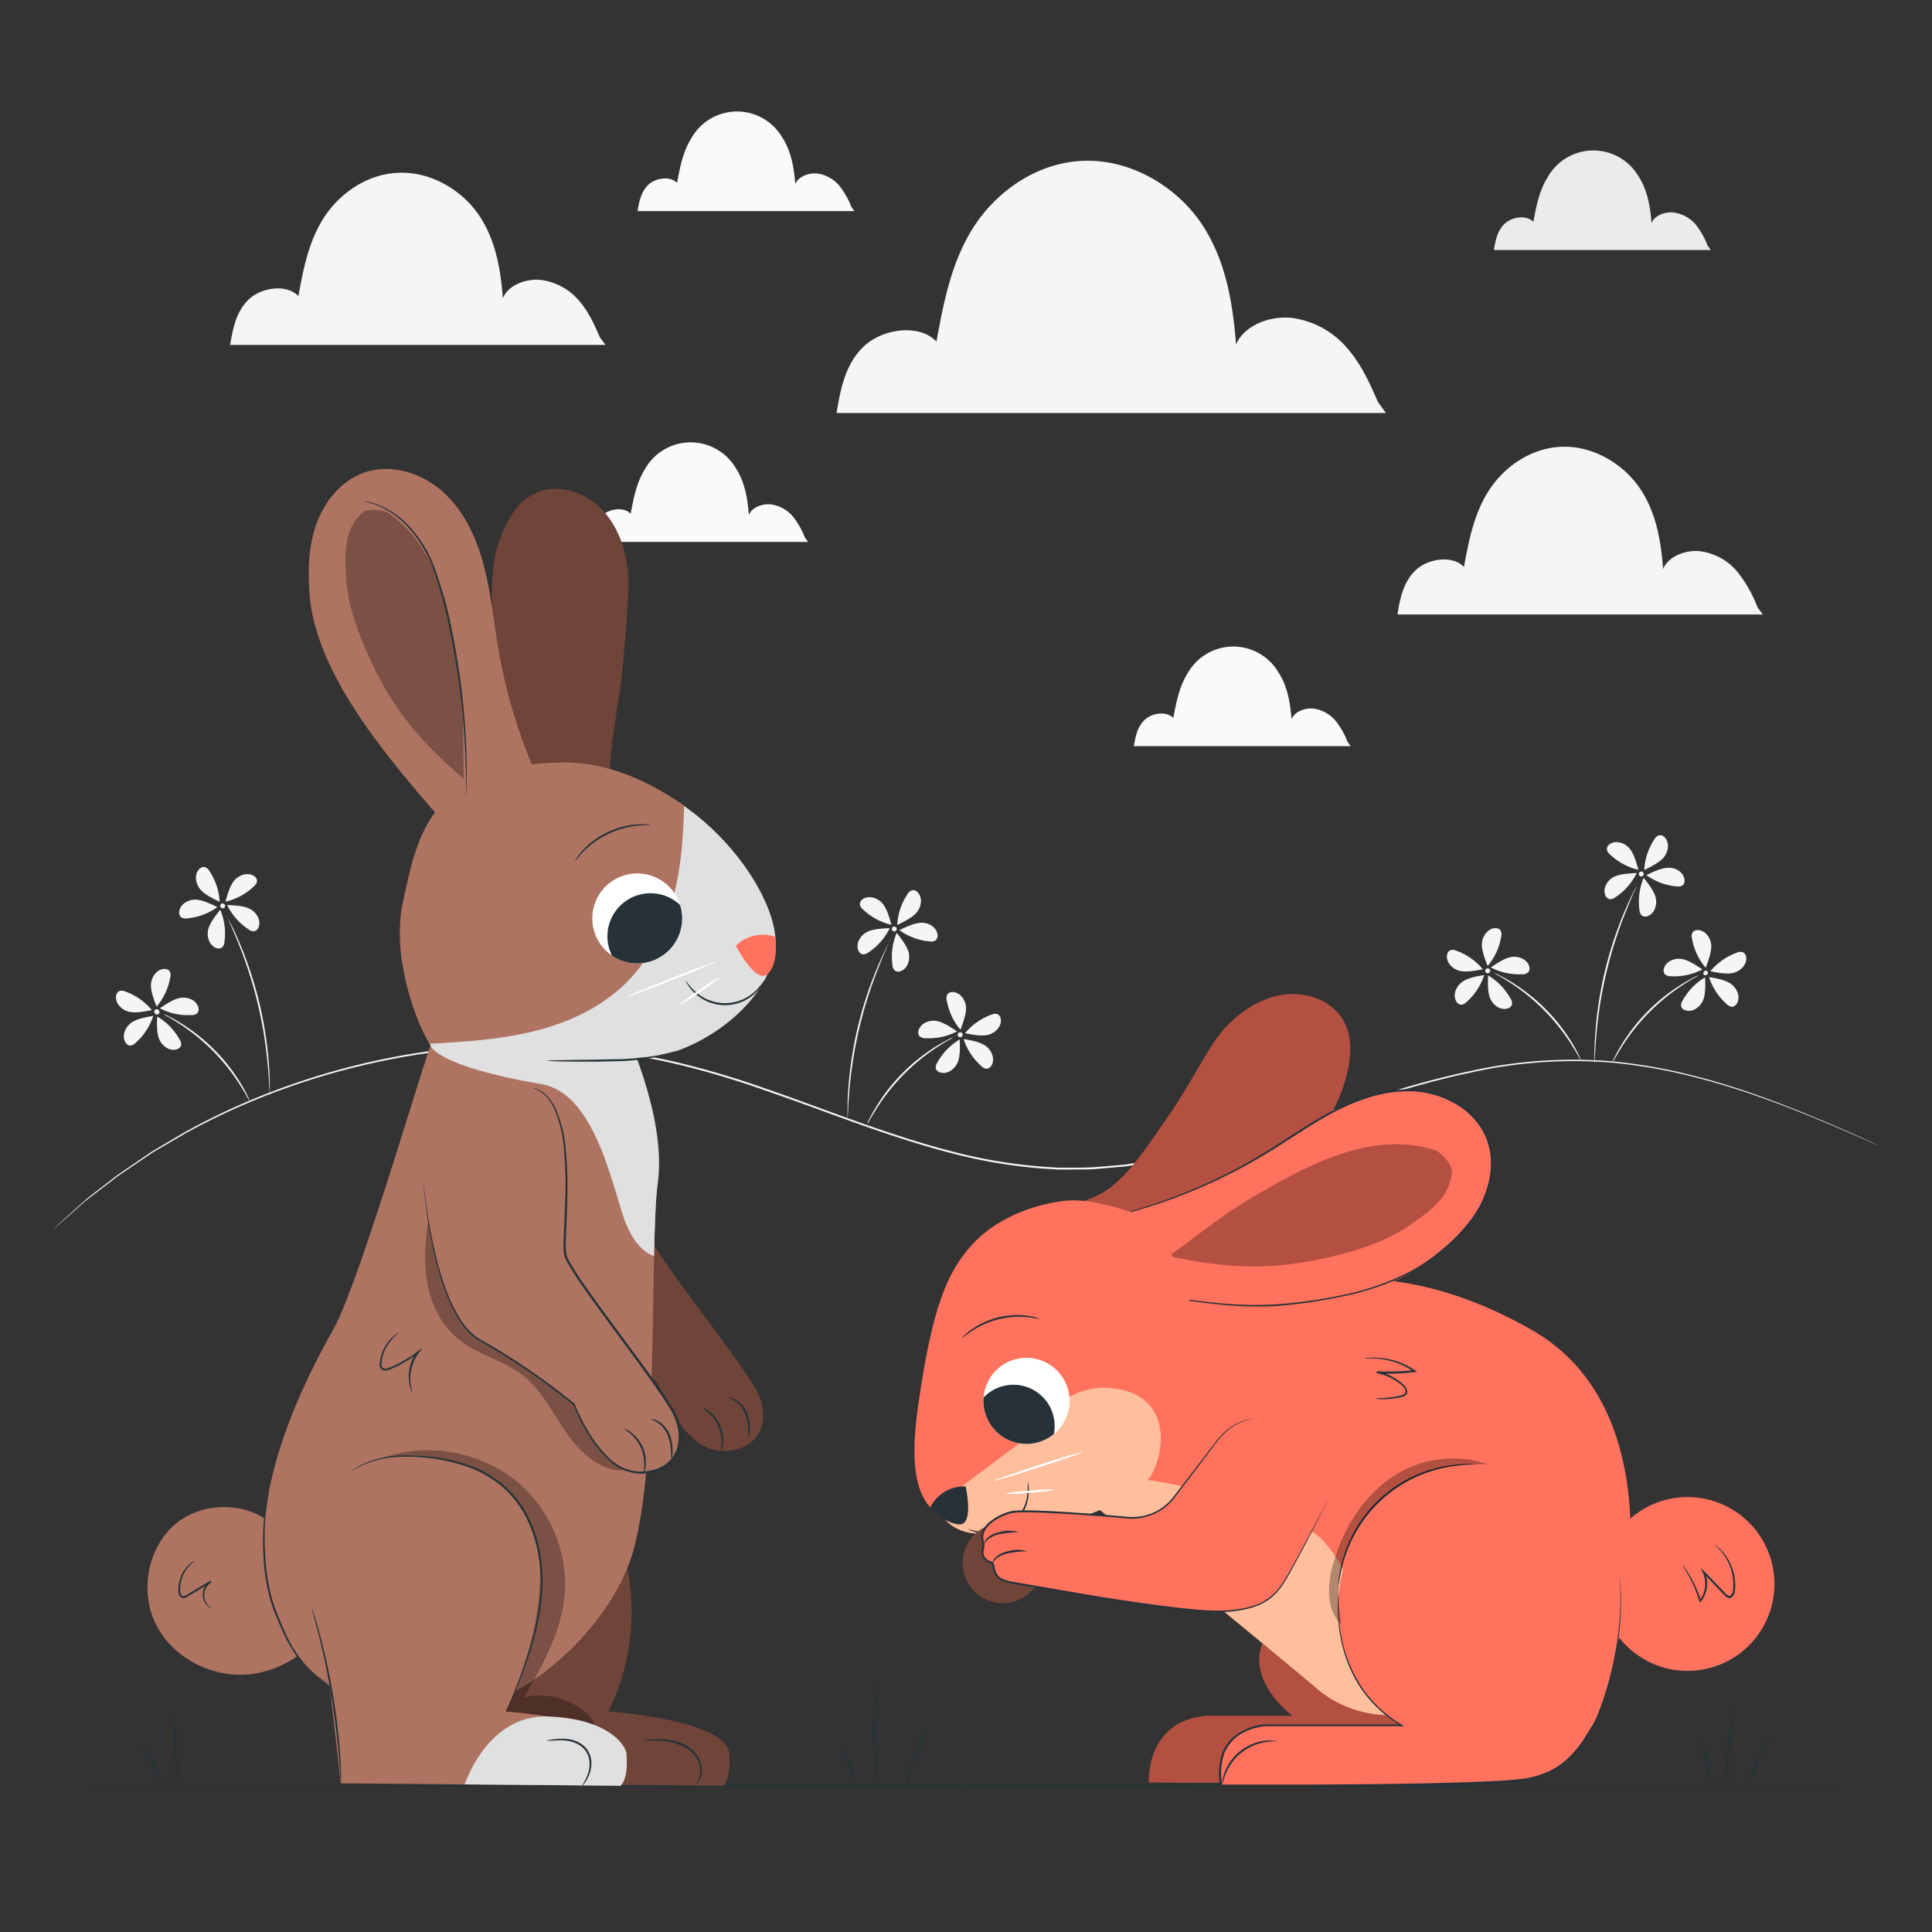 <svg xmlns="http://www.w3.org/2000/svg" xmlns:xlink="http://www.w3.org/1999/xlink" viewBox="0 0 500 500"><rect x="0" y="0" width="500" height="500" fill="#333333" stroke="none"/><defs><clipPath id="freepik--clip-path--inject-7"><path d="M112,269.22c-1.15,1.14-18.78,62.45-25.68,74.71s-24.14,43.69-16.47,69S94,442.41,112,443.56s42.15-17.24,50.58-38.32,5.36-82,7.66-99.24-8.81-40.23-8.81-40.23Z" style="fill:none"></path></clipPath></defs><g id="freepik--background-complete--inject-7"><path d="M486.31,296.53l-1.18-.5-3.44-1.52c-3-1.31-7.49-3.29-13.31-5.66s-13-5.16-21.51-7.76c-4.26-1.31-8.87-2.54-13.81-3.64a141.67,141.67,0,0,0-15.8-2.43,121.75,121.75,0,0,0-36.46,2.52c-12.92,2.7-26.36,7.07-40.45,11.72-3.54,1.14-7.1,2.35-10.73,3.47l-5.48,1.71-5.57,1.61-2.82.8-2.85.73c-1.91.47-3.81,1-5.75,1.43-3.89.78-7.79,1.72-11.81,2.23l-3,.45c-.5.08-1,.16-1.51.22l-1.53.13-6.12.53c-2.06.12-4.13.07-6.2.11l-3.12,0-3.13-.19a132.43,132.43,0,0,1-25-4.18c-16.62-4.34-32.14-10.77-47.4-16a229.52,229.52,0,0,0-22.76-6.81,171.83,171.83,0,0,0-22.44-3.78,181.52,181.52,0,0,0-42,.76,185.72,185.72,0,0,0-35.62,8.6,178.57,178.57,0,0,0-27.63,12.29l-5.57,3.26-2.63,1.54c-.83.54-1.63,1.1-2.43,1.63l-4.53,3.07-2.12,1.43c-.66.49-1.29,1-1.91,1.48L22,310.9c-1.82,1.58-3.33,3-4.57,4.06l-2.81,2.49-1,.84.93-.87,2.78-2.54c1.23-1.11,2.73-2.5,4.54-4.1s4.1-3.22,6.57-5.16c.62-.48,1.24-1,1.91-1.49l2.11-1.44,4.53-3.09c.79-.54,1.59-1.1,2.42-1.64l2.63-1.56,5.57-3.28a175.92,175.92,0,0,1,27.65-12.38A185.12,185.12,0,0,1,111,272.05a181.82,181.82,0,0,1,42.12-.8,171.25,171.25,0,0,1,22.5,3.77,228,228,0,0,1,22.81,6.81c15.29,5.26,30.79,11.68,47.37,16A131.63,131.63,0,0,0,270.75,302l3.11.19,3.11,0c2.06,0,4.12,0,6.17-.11l6.1-.52,1.52-.13c.5,0,1-.14,1.5-.21l3-.46c4-.5,7.9-1.43,11.78-2.21,1.93-.44,3.83-1,5.74-1.43l2.84-.72,2.81-.8L324,294l5.47-1.71c3.63-1.11,7.19-2.32,10.73-3.45,14.1-4.64,27.56-9,40.51-11.69a121.77,121.77,0,0,1,36.58-2.47,141.78,141.78,0,0,1,15.84,2.48c4.95,1.11,9.56,2.35,13.82,3.68,8.54,2.64,15.69,5.48,21.5,7.86C480.05,293.5,486.31,296.53,486.31,296.53Z" style="fill:#f5f5f5"></path><path d="M230.47,243a3.36,3.36,0,0,1-.17.46l-.57,1.28c-.51,1.1-1.22,2.72-2,4.73a113.76,113.76,0,0,0-5.23,16.13,112.05,112.05,0,0,0-2.69,16.75c-.18,2.17-.29,3.93-.33,5.14,0,.56-.06,1-.08,1.4a1.54,1.54,0,0,1-.06.49,1.72,1.72,0,0,1,0-.49c0-.38,0-.84,0-1.4,0-1.22,0-3,.16-5.16a99,99,0,0,1,8-33c.88-2,1.64-3.59,2.21-4.67.26-.49.48-.9.65-1.24S230.45,243,230.47,243Z" style="fill:#f5f5f5"></path><path d="M246.69,268.43a5.81,5.81,0,0,1-1.07.68c-.71.4-1.71,1-2.93,1.8a52.46,52.46,0,0,0-15.83,16c-.78,1.22-1.38,2.24-1.77,2.95a6.41,6.41,0,0,1-.67,1.08,5.91,5.91,0,0,1,.49-1.18,34.22,34.22,0,0,1,1.64-3,47.22,47.22,0,0,1,15.94-16.1c1.26-.76,2.3-1.32,3-1.67A6.4,6.4,0,0,1,246.69,268.43Z" style="fill:#f5f5f5"></path><path d="M224.23,241.28c-1.59.9-2.75,2.84-2.14,4.56a1.62,1.62,0,0,0,1.13,1.14,2.14,2.14,0,0,0,1.49-.47,15.91,15.91,0,0,0,5.56-6.31C228.45,240.29,225.82,240.39,224.23,241.28Z" style="fill:#f5f5f5"></path><path d="M228.3,233.71c-1.23-1.35-3.38-2.05-4.92-1.07a1.66,1.66,0,0,0-.86,1.36,2.13,2.13,0,0,0,.79,1.34,15.88,15.88,0,0,0,7.39,4C230.21,237.6,229.53,235.06,228.3,233.71Z" style="fill:#f5f5f5"></path><path d="M235.2,246.68c.37,1.78-.33,3.94-2,4.61a1.65,1.65,0,0,1-1.61-.1,2.1,2.1,0,0,1-.62-1.43,15.78,15.78,0,0,1,1.09-8.34C233.17,242.85,234.83,244.89,235.2,246.68Z" style="fill:#f5f5f5"></path><path d="M238.61,238.81c1.82,0,3.76,1.2,4,3a1.65,1.65,0,0,1-.45,1.54,2.1,2.1,0,0,1-1.54.29,15.85,15.85,0,0,1-7.88-2.92C234.42,239.93,236.78,238.78,238.61,238.81Z" style="fill:#f5f5f5"></path><path d="M237.35,236c1.12-1.44,1.43-3.68.2-5a1.64,1.64,0,0,0-1.48-.62,2.08,2.08,0,0,0-1.19,1,15.87,15.87,0,0,0-2.68,8C233.85,238.57,236.23,237.46,237.35,236Z" style="fill:#f5f5f5"></path><circle cx="231.43" cy="240.43" r="0.63" style="fill:#f5f5f5"></circle><path d="M242.18,264.2c-1.81-.23-3.89.64-4.43,2.39a1.66,1.66,0,0,0,.23,1.59,2.12,2.12,0,0,0,1.48.51,16,16,0,0,0,8.22-1.76C246.16,265.91,244,264.43,242.18,264.2Z" style="fill:#f5f5f5"></path><path d="M250,260.54c-.18-1.82-1.5-3.66-3.31-3.79a1.65,1.65,0,0,0-1.5.58,2.06,2.06,0,0,0-.17,1.55,15.86,15.86,0,0,0,3.55,7.62C249.18,264.8,250.14,262.35,250,260.54Z" style="fill:#f5f5f5"></path><path d="M247.79,275.07c-.76,1.65-2.61,3-4.37,2.5a1.64,1.64,0,0,1-1.23-1,2.11,2.11,0,0,1,.35-1.52,15.78,15.78,0,0,1,5.84-6.05C248.44,270.78,248.55,273.41,247.79,275.07Z" style="fill:#f5f5f5"></path><path d="M255.21,270.77c1.44,1.11,2.31,3.2,1.47,4.82a1.67,1.67,0,0,1-1.29,1,2.09,2.09,0,0,1-1.4-.67,15.88,15.88,0,0,1-4.6-7C251.18,269.18,253.76,269.66,255.21,270.77Z" style="fill:#f5f5f5"></path><path d="M255.86,267.78c1.76-.5,3.34-2.11,3.16-3.92a1.66,1.66,0,0,0-.83-1.38,2.17,2.17,0,0,0-1.56.1,15.9,15.9,0,0,0-6.89,4.82C251.53,267.75,254.11,268.27,255.86,267.78Z" style="fill:#f5f5f5"></path><path d="M249,268.18a.64.64,0,1,1-.13-.89A.64.64,0,0,1,249,268.18Z" style="fill:#f5f5f5"></path><path d="M58.59,237a2.46,2.46,0,0,1,.26.42l.66,1.24c.57,1.08,1.32,2.67,2.2,4.67a100.3,100.3,0,0,1,5.4,16.16,100.23,100.23,0,0,1,2.55,16.84c.13,2.18.18,3.95.17,5.17,0,.56,0,1,0,1.4a1.72,1.72,0,0,1,0,.49,1.61,1.61,0,0,1-.06-.49c0-.38,0-.84-.08-1.4,0-1.21-.15-3-.33-5.14a112.05,112.05,0,0,0-2.69-16.75,112.66,112.66,0,0,0-5.23-16.14c-.83-2-1.53-3.62-2-4.72q-.33-.77-.57-1.29A1.53,1.53,0,0,1,58.59,237Z" style="fill:#f5f5f5"></path><path d="M42.36,262.45a6.4,6.4,0,0,1,1.16.5,32.1,32.1,0,0,1,3,1.67A47.08,47.08,0,0,1,62.5,280.71a34.13,34.13,0,0,1,1.64,3.05,6,6,0,0,1,.49,1.17,6,6,0,0,1-.67-1.07c-.39-.72-1-1.73-1.77-2.95a53.61,53.61,0,0,0-7-8.85,53.58,53.58,0,0,0-8.78-7.13c-1.22-.79-2.22-1.4-2.93-1.8A5.81,5.81,0,0,1,42.36,262.45Z" style="fill:#f5f5f5"></path><path d="M64.82,235.3c1.59.89,2.75,2.84,2.14,4.56A1.66,1.66,0,0,1,65.83,241a2.14,2.14,0,0,1-1.49-.47,15.91,15.91,0,0,1-5.56-6.31C60.61,234.3,63.23,234.4,64.82,235.3Z" style="fill:#f5f5f5"></path><path d="M60.75,227.73c1.23-1.35,3.38-2,4.92-1.07a1.65,1.65,0,0,1,.86,1.35,2.13,2.13,0,0,1-.79,1.35,15.82,15.82,0,0,1-7.39,4C58.84,231.62,59.52,229.08,60.75,227.73Z" style="fill:#f5f5f5"></path><path d="M53.85,240.7c-.37,1.78.33,3.93,2,4.61a1.7,1.7,0,0,0,1.61-.1,2.1,2.1,0,0,0,.62-1.43A15.77,15.77,0,0,0,57,235.44C55.88,236.87,54.22,238.91,53.85,240.7Z" style="fill:#f5f5f5"></path><path d="M50.45,232.83c-1.83,0-3.77,1.19-4.05,3a1.65,1.65,0,0,0,.46,1.55,2.17,2.17,0,0,0,1.53.29,15.82,15.82,0,0,0,7.88-2.92C54.63,234,52.27,232.79,50.45,232.83Z" style="fill:#f5f5f5"></path><path d="M51.7,230c-1.11-1.44-1.43-3.68-.2-5a1.66,1.66,0,0,1,1.49-.61,2.12,2.12,0,0,1,1.18,1,15.81,15.81,0,0,1,2.68,8C55.2,232.59,52.82,231.48,51.7,230Z" style="fill:#f5f5f5"></path><path d="M57,234.45a.63.63,0,1,0,1.26,0,.63.63,0,1,0-1.26,0Z" style="fill:#f5f5f5"></path><path d="M46.87,258.22c1.81-.23,3.9.64,4.43,2.38a1.66,1.66,0,0,1-.23,1.6,2.1,2.1,0,0,1-1.47.5,15.78,15.78,0,0,1-8.23-1.76C42.89,259.93,45.06,258.44,46.87,258.22Z" style="fill:#f5f5f5"></path><path d="M39.09,254.56c.18-1.82,1.5-3.66,3.32-3.79a1.64,1.64,0,0,1,1.5.58,2.11,2.11,0,0,1,.16,1.55,15.86,15.86,0,0,1-3.55,7.62C39.87,258.82,38.91,256.37,39.09,254.56Z" style="fill:#f5f5f5"></path><path d="M41.26,269.08c.77,1.66,2.61,3,4.37,2.51a1.68,1.68,0,0,0,1.23-1,2.11,2.11,0,0,0-.35-1.52,15.83,15.83,0,0,0-5.83-6C40.61,264.8,40.5,267.43,41.26,269.08Z" style="fill:#f5f5f5"></path><path d="M33.84,264.79c-1.44,1.11-2.31,3.2-1.46,4.81a1.65,1.65,0,0,0,1.28,1,2.1,2.1,0,0,0,1.4-.68,15.77,15.77,0,0,0,4.6-7C37.87,263.2,35.29,263.67,33.84,264.79Z" style="fill:#f5f5f5"></path><path d="M33.19,261.79c-1.75-.49-3.34-2.1-3.16-3.92a1.67,1.67,0,0,1,.83-1.38,2.12,2.12,0,0,1,1.56.11,15.84,15.84,0,0,1,6.89,4.82C37.52,261.76,35,262.29,33.19,261.79Z" style="fill:#f5f5f5"></path><path d="M40.06,262.2a.64.64,0,1,0,1-.76.62.62,0,0,0-.88-.13A.64.64,0,0,0,40.06,262.2Z" style="fill:#f5f5f5"></path><path d="M423.79,228.76a1.82,1.82,0,0,1-.17.46q-.22.53-.57,1.29c-.51,1.1-1.22,2.71-2,4.72a109.8,109.8,0,0,0-7.93,32.89c-.18,2.17-.28,3.93-.33,5.14,0,.56-.06,1-.08,1.4a1.61,1.61,0,0,1-.06.49,1.72,1.72,0,0,1,0-.49c0-.38,0-.84,0-1.4,0-1.22,0-3,.17-5.17a99,99,0,0,1,7.95-33c.87-2,1.63-3.59,2.2-4.67.26-.5.48-.9.66-1.24S423.77,228.75,423.79,228.76Z" style="fill:#f5f5f5"></path><path d="M439.6,252.39a6,6,0,0,1-1.08.68c-.7.4-1.71,1-2.93,1.8a52.46,52.46,0,0,0-15.83,16c-.77,1.22-1.38,2.24-1.77,2.95a6.41,6.41,0,0,1-.67,1.08,6.58,6.58,0,0,1,.49-1.17c.34-.75.9-1.79,1.64-3a47.13,47.13,0,0,1,15.95-16.1c1.25-.76,2.29-1.32,3-1.67A6.28,6.28,0,0,1,439.6,252.39Z" style="fill:#f5f5f5"></path><path d="M417.55,227c-1.59.89-2.75,2.84-2.14,4.56a1.66,1.66,0,0,0,1.13,1.14,2.13,2.13,0,0,0,1.49-.47,15.83,15.83,0,0,0,5.56-6.31C421.77,226.05,419.14,226.14,417.55,227Z" style="fill:#f5f5f5"></path><path d="M421.62,219.47c-1.22-1.35-3.37-2.05-4.92-1.07a1.65,1.65,0,0,0-.86,1.35,2.13,2.13,0,0,0,.79,1.35,15.86,15.86,0,0,0,7.39,4C423.53,223.36,422.85,220.82,421.62,219.47Z" style="fill:#f5f5f5"></path><path d="M428.52,232.44c.37,1.78-.32,3.93-2,4.61a1.68,1.68,0,0,1-1.6-.1,2.15,2.15,0,0,1-.63-1.43,16,16,0,0,1,1.09-8.34C426.5,228.61,428.15,230.65,428.52,232.44Z" style="fill:#f5f5f5"></path><path d="M431.93,224.57c1.82,0,3.76,1.19,4,3a1.66,1.66,0,0,1-.45,1.54,2.18,2.18,0,0,1-1.53.29,15.85,15.85,0,0,1-7.89-2.92C427.74,225.69,430.1,224.53,431.93,224.57Z" style="fill:#f5f5f5"></path><path d="M430.67,221.77c1.12-1.44,1.43-3.68.21-5a1.66,1.66,0,0,0-1.49-.61,2.13,2.13,0,0,0-1.19,1,15.8,15.8,0,0,0-2.67,8C427.17,224.33,429.55,223.22,430.67,221.77Z" style="fill:#f5f5f5"></path><path d="M425.39,226.19a.64.64,0,0,1-.64.63.63.63,0,0,1-.63-.63.64.64,0,0,1,.63-.64A.64.64,0,0,1,425.39,226.19Z" style="fill:#f5f5f5"></path><path d="M435.08,248.16c-1.8-.23-3.89.64-4.43,2.39a1.66,1.66,0,0,0,.23,1.59,2.12,2.12,0,0,0,1.48.51,15.86,15.86,0,0,0,8.22-1.76C439.06,249.87,436.89,248.39,435.08,248.16Z" style="fill:#f5f5f5"></path><path d="M442.86,244.5c-.18-1.81-1.49-3.66-3.31-3.79a1.65,1.65,0,0,0-1.5.58,2.06,2.06,0,0,0-.17,1.55,15.82,15.82,0,0,0,3.55,7.62C442.08,248.76,443,246.31,442.86,244.5Z" style="fill:#f5f5f5"></path><path d="M440.69,259c-.76,1.65-2.6,3-4.37,2.5a1.64,1.64,0,0,1-1.23-1,2.16,2.16,0,0,1,.35-1.52,15.78,15.78,0,0,1,5.84-6.05C441.34,254.74,441.45,257.37,440.69,259Z" style="fill:#f5f5f5"></path><path d="M448.11,254.73c1.44,1.11,2.32,3.2,1.47,4.82a1.65,1.65,0,0,1-1.29,1,2.09,2.09,0,0,1-1.4-.67,15.88,15.88,0,0,1-4.6-7C444.08,253.14,446.67,253.62,448.11,254.73Z" style="fill:#f5f5f5"></path><path d="M448.76,251.74c1.76-.5,3.34-2.11,3.16-3.92a1.66,1.66,0,0,0-.83-1.38,2.17,2.17,0,0,0-1.56.1,15.9,15.9,0,0,0-6.89,4.82C444.43,251.71,447,252.23,448.76,251.74Z" style="fill:#f5f5f5"></path><path d="M441.89,252.14a.64.64,0,0,1-.89.13.64.64,0,0,1,.76-1A.64.64,0,0,1,441.89,252.14Z" style="fill:#f5f5f5"></path><path d="M386.8,251.87a6,6,0,0,1,1.17.51,34.08,34.08,0,0,1,3,1.66A47.37,47.37,0,0,1,407,270.14a32.27,32.27,0,0,1,1.63,3.05,6.28,6.28,0,0,1,.5,1.17,5.7,5.7,0,0,1-.67-1.08c-.4-.71-1-1.72-1.78-2.95a52.76,52.76,0,0,0-15.83-16c-1.21-.79-2.22-1.4-2.93-1.8A5.07,5.07,0,0,1,386.8,251.87Z" style="fill:#f5f5f5"></path><path d="M391.31,247.64c1.81-.22,3.9.65,4.43,2.39a1.63,1.63,0,0,1-.23,1.59,2.07,2.07,0,0,1-1.47.51,15.84,15.84,0,0,1-8.22-1.76C387.33,249.35,389.5,247.87,391.31,247.64Z" style="fill:#f5f5f5"></path><path d="M383.53,244c.19-1.81,1.5-3.65,3.32-3.79a1.66,1.66,0,0,1,1.5.58,2.17,2.17,0,0,1,.17,1.55A15.9,15.9,0,0,1,385,250C384.31,248.24,383.35,245.8,383.53,244Z" style="fill:#f5f5f5"></path><path d="M385.71,258.51c.76,1.66,2.6,3,4.36,2.5a1.63,1.63,0,0,0,1.23-1,2.09,2.09,0,0,0-.34-1.52,16,16,0,0,0-5.84-6.06C385.06,254.23,384.94,256.85,385.71,258.51Z" style="fill:#f5f5f5"></path><path d="M378.29,254.21c-1.45,1.12-2.32,3.2-1.47,4.82a1.65,1.65,0,0,0,1.28,1,2.15,2.15,0,0,0,1.41-.68,15.88,15.88,0,0,0,4.6-7C382.32,252.62,379.73,253.1,378.29,254.21Z" style="fill:#f5f5f5"></path><path d="M377.63,251.22c-1.75-.49-3.34-2.11-3.15-3.92a1.64,1.64,0,0,1,.83-1.38,2.1,2.1,0,0,1,1.55.11,15.85,15.85,0,0,1,6.9,4.81C382,251.19,379.39,251.71,377.63,251.22Z" style="fill:#f5f5f5"></path><path d="M384.51,251.62a.63.63,0,0,0,.88.13.62.62,0,0,0,.14-.88.64.64,0,0,0-.89-.13A.62.62,0,0,0,384.51,251.62Z" style="fill:#f5f5f5"></path><path d="M356.63,104.07c-2.09-4.77-4.23-9.6-7.75-13.71a22.81,22.81,0,0,0-14.58-8.09c-5.92-.62-12.48,2.11-14.41,6.92-.85-10.84-2.66-22-9-31.39s-18.25-16.82-31-16.16c-12,.63-22.27,8.23-28,17.25s-7.66,19.37-9.54,29.5c-4.55-4.76-14.15-3.27-18.9,1.35s-5.94,11.07-6.95,17.15H358.68Z" style="fill:#f5f5f5"></path><path d="M155.28,87.34c-1.43-3.25-2.88-6.55-5.29-9.36a15.57,15.57,0,0,0-10-5.53c-4.05-.42-8.53,1.44-9.85,4.73-.58-7.41-1.81-15-6.16-21.45s-12.47-11.49-21.16-11c-8.2.43-15.22,5.62-19.12,11.79S78.5,69.71,77.22,76.63c-3.11-3.25-9.67-2.23-12.91.93s-4.06,7.56-4.75,11.71h97.13Z" style="fill:#f5f5f5"></path><path d="M208.31,139.14a21,21,0,0,0-3.06-5.41,9,9,0,0,0-5.75-3.19c-2.34-.25-4.93.83-5.69,2.73-.34-4.28-1.05-8.68-3.56-12.4a13.56,13.56,0,0,0-23.28.44c-2.25,3.56-3,7.64-3.76,11.64-1.8-1.88-5.59-1.29-7.46.53s-2.35,4.37-2.75,6.77h56.12Z" style="fill:#fafafa"></path><path d="M441.92,63.55a20.71,20.71,0,0,0-3.05-5.41A9,9,0,0,0,433.11,55c-2.34-.25-4.93.83-5.69,2.73-.34-4.28-1.05-8.68-3.56-12.4a13.55,13.55,0,0,0-23.27.44c-2.26,3.56-3,7.64-3.77,11.64-1.8-1.88-5.59-1.29-7.46.54s-2.35,4.37-2.75,6.76h56.12Z" style="fill:#ebebeb"></path><path d="M220.32,53.52a21,21,0,0,0-3.06-5.41,9,9,0,0,0-5.76-3.2c-2.34-.24-4.93.84-5.69,2.74-.33-4.29-1.05-8.68-3.56-12.4a13.55,13.55,0,0,0-23.27.43c-2.26,3.56-3,7.65-3.77,11.65-1.79-1.88-5.59-1.29-7.46.53s-2.35,4.37-2.75,6.77h56.13Z" style="fill:#fafafa"></path><path d="M348.75,192a20.87,20.87,0,0,0-3.06-5.41,9,9,0,0,0-5.76-3.2c-2.33-.24-4.92.83-5.68,2.73-.34-4.28-1.05-8.67-3.56-12.39a13.55,13.55,0,0,0-23.28.43c-2.25,3.56-3,7.65-3.76,11.65-1.8-1.88-5.59-1.29-7.46.53s-2.35,4.37-2.75,6.77h56.12Z" style="fill:#fafafa"></path><path d="M454.84,157.16a35.4,35.4,0,0,0-5.15-9.12,15.14,15.14,0,0,0-9.7-5.38c-3.93-.41-8.3,1.41-9.58,4.61-.56-7.22-1.76-14.62-6-20.88s-12.13-11.19-20.59-10.75c-8,.42-14.81,5.47-18.61,11.47s-5.1,12.89-6.34,19.62c-3-3.17-9.41-2.17-12.57.9s-4,7.36-4.63,11.4h94.54Z" style="fill:#f5f5f5"></path></g><g id="freepik--Floor--inject-7"><path d="M477.6,462.2c0,.15-101.91.26-227.59.26S22.4,462.35,22.4,462.2s101.89-.26,227.61-.26S477.6,462.06,477.6,462.2Z" style="fill:#263238"></path></g><g id="freepik--Plants--inject-7"><path d="M217.39,451.26a20.45,20.45,0,0,1,2.56,5.39,20.92,20.92,0,0,1,1.43,5.8c-.15,0-.81-2.55-1.92-5.63S217.25,451.33,217.39,451.26Z" style="fill:#263238"></path><path d="M227.06,435.38c.08,0-.07,1.51-.24,3.93s-.34,5.78-.31,9.49.25,7.05.47,9.47a37.24,37.24,0,0,1,.31,3.93,4.3,4.3,0,0,1-.24-1c-.13-.67-.28-1.65-.44-2.86a84.1,84.1,0,0,1-.16-19c.13-1.21.27-2.19.38-2.86A4.73,4.73,0,0,1,227.06,435.38Z" style="fill:#263238"></path><path d="M240.34,446.74a13.79,13.79,0,0,1-1,2.26c-.64,1.38-1.49,3.3-2.3,5.47s-1.41,4.17-1.82,5.64a15.49,15.49,0,0,1-.72,2.36,9.48,9.48,0,0,1,.36-2.45A44.61,44.61,0,0,1,239,448.84,9.71,9.71,0,0,1,240.34,446.74Z" style="fill:#263238"></path><path d="M440.67,450.34c.16,0,.45,2.75,1.22,6.09s1.69,6,1.54,6a28.39,28.39,0,0,1-2.76-12.1Z" style="fill:#263238"></path><path d="M449.12,441.66a22.42,22.42,0,0,1-.53,3c-.35,1.81-.78,4.33-1,7.14s-.36,5.36-.37,7.21a22.1,22.1,0,0,1-.06,3,14.71,14.71,0,0,1-.31-3,52.77,52.77,0,0,1,.22-7.26,51.51,51.51,0,0,1,1.21-7.17A14.23,14.23,0,0,1,449.12,441.66Z" style="fill:#263238"></path><path d="M458.77,449.36c.13.1-1.73,2.67-3.44,6.16s-2.62,6.52-2.78,6.48a7.11,7.11,0,0,1,.46-2,32.49,32.49,0,0,1,4.42-9A6.75,6.75,0,0,1,458.77,449.36Z" style="fill:#263238"></path><path d="M36.06,451.15a17.86,17.86,0,0,1,3.7,5.14,18.07,18.07,0,0,1,2.18,5.94c-.15,0-1-2.64-2.64-5.7S35.94,451.25,36.06,451.15Z" style="fill:#263238"></path><path d="M45.21,443.33a91.45,91.45,0,0,1,.53,9.67,92.87,92.87,0,0,1,0,9.68,86.73,86.73,0,0,1-.54-9.67A91.07,91.07,0,0,1,45.21,443.33Z" style="fill:#263238"></path></g><g id="freepik--rabbit-2--inject-7"><path d="M347.63,264.05c-3.3-5.75-11-7.89-17.43-6.25s-12,6.11-15.77,11.53c-2.42,3.44-7.3,12.6-11.06,18.07-11.49,16.73-15.56,23.48-30.13,24.77l38.1,12.4c12.52-8.92,31.7-29,36.39-43.63C349.5,275.41,350.52,269.08,347.63,264.05Z" style="fill:#FF725E"></path><g style="opacity:0.3"><path d="M347.63,264.05c-3.3-5.75-11-7.89-17.43-6.25s-12,6.11-15.77,11.53c-2.42,3.44-7.3,12.6-11.06,18.07-11.49,16.73-15.56,23.48-30.13,24.77l38.1,12.4c12.52-8.92,31.7-29,36.39-43.63C349.5,275.41,350.52,269.08,347.63,264.05Z"></path></g><path d="M324.9,461.29c-1,.17-27.58,0-27.58,0s-.88-16,14.93-17.22h22.31s-13.17-9.51-7-20.66,65.35,9.94,65.35,9.94l-10.89,28Z" style="fill:#FF725E"></path><path d="M324.9,461.29c-1,.17-27.58,0-27.58,0s-.88-16,14.93-17.22h22.31s-13.17-9.51-7-20.66,65.35,9.94,65.35,9.94l-10.89,28Z" style="opacity:0.3"></path><path d="M316.71,415.34c.88,1,12.6,7.72,20,16.45s22.67,13.94,41.31,14.62,30.74-.84,35.1-5.38,24.86-73.22-16.79-96.9-69.05-8.52-80.8-7.85a58.93,58.93,0,0,1-20.31-2.23l-9.6,57.46Z" style="fill:#FF725E"></path><path d="M296.11,383c1.22-.37,28.92,4.79,42.9,13s19.67,47.85,19.67,47.85a29.08,29.08,0,0,1-18.16-7.07c-8.53-7.34-56-46.1-56-46.1Z" style="fill:#ffbf9d"></path><path d="M281.74,316.25a139.06,139.06,0,0,0,45.79-17.8c6.29-3.85,12.3-8.21,18.91-11.49s14-5.47,21.34-4.57,14.49,5.35,17.17,12.23c2.22,5.71,1.1,12.33-1.84,17.7s-7.55,9.65-12.42,13.36c-10.48,8-19.27,8.91-32.29,10.86s-30.27,4.76-41.59-2" style="fill:#FF725E"></path><path d="M281.74,316.25a139.06,139.06,0,0,0,45.79-17.8c6.29-3.85,12.3-8.21,18.91-11.49s14-5.47,21.34-4.57,14.49,5.35,17.17,12.23c2.22,5.71,1.1,12.33-1.84,17.7s-7.55,9.65-12.42,13.36c-10.48,8-25.95,10.85-39.06,12-15,1.3-34.57-3.1-34.82-3.1" style="fill:#FF725E"></path><path d="M296.81,334.57s.2,0,.59.09l1.7.31c1.5.27,3.72.66,6.58,1.09s6.37.9,10.47,1.25a93.66,93.66,0,0,0,13.94.27,127.89,127.89,0,0,0,16.74-2.29A69.15,69.15,0,0,0,365.07,329a47.74,47.74,0,0,0,8.57-6,43.15,43.15,0,0,0,7.44-7.92,25.54,25.54,0,0,0,4.43-10.25,21,21,0,0,0,.25-5.71,17.48,17.48,0,0,0-1.56-5.56,18.94,18.94,0,0,0-7.95-8.12,23.79,23.79,0,0,0-10.74-3,33.48,33.48,0,0,0-10.74,1.45,53,53,0,0,0-9.66,4c-6,3.19-11.36,7-16.55,10.16a140.92,140.92,0,0,1-14.94,8,139,139,0,0,1-23.09,8.24c-2.81.71-5,1.2-6.51,1.49l-1.7.33c-.38.07-.58.09-.58.09s.19-.06.57-.14l1.69-.38c1.49-.33,3.68-.85,6.47-1.59a142.86,142.86,0,0,0,23-8.38,140.7,140.7,0,0,0,14.86-8.06c5.17-3.2,10.48-7,16.56-10.21a53.06,53.06,0,0,1,9.74-4.05,34.36,34.36,0,0,1,10.9-1.48,24.32,24.32,0,0,1,11,3,19.36,19.36,0,0,1,8.16,8.35,17.3,17.3,0,0,1,1.61,5.72,21.35,21.35,0,0,1-.25,5.87,26.17,26.17,0,0,1-4.52,10.44,43.93,43.93,0,0,1-7.54,8,48.41,48.41,0,0,1-8.66,6,69.09,69.09,0,0,1-18.38,6.32A126.84,126.84,0,0,1,330.11,338a94.83,94.83,0,0,1-14-.35c-4.1-.38-7.61-.88-10.47-1.34C299.93,335.33,296.81,334.57,296.81,334.57Z" style="fill:#263238"></path><g style="opacity:0.3"><path d="M372,297.87c-15.19-5.27-30.83,2.37-42.56,8.92-12.28,6.85-15.7,10.1-26.95,18.3,16.5,3.52,28.28,3.74,44.61-.5,6.26-1.63,12.46-3.85,17.79-7.53s10.26-7.23,10.88-13.68C376,300.85,372,297.87,372,297.87Z"></path></g><path d="M309.58,356.24c.21.86-4,18.94-13.47,26.73s-30.46,15.91-40.92,13.66c-13.38-2.87-21.28-6.18-17.65-32.26s7.6-35.17,14.11-42.33c5.59-6.15,14.73-10.21,23.92-11.28s24.53,5.74,24.53,5.74l9.49,24.78Z" style="fill:#FF725E"></path><path d="M242.35,389.59c.52-.36,23.31-17.44,23.31-17.44s8.41-14.5,22.29-12.89S302.1,373.07,298.37,381s-26.3,15.19-35.75,15.69-13.71.94-18.05-3.37S242.35,389.59,242.35,389.59Z" style="fill:#ffbf9d"></path><path d="M240.71,390.21a9.75,9.75,0,0,1,9.2-5.52s2.24,10-1.64,9.81S240.71,390.21,240.71,390.21Z" style="fill:#263238"></path><path d="M265.94,383.5a2.62,2.62,0,0,1,.24.92,9.91,9.91,0,0,1,0,2.62,10.93,10.93,0,0,1-12.28,9.75,9.94,9.94,0,0,1-2.54-.64,2.68,2.68,0,0,1-.85-.44,19.64,19.64,0,0,0,3.43.71A10.92,10.92,0,0,0,265.85,387,19.49,19.49,0,0,0,265.94,383.5Z" style="fill:#263238"></path><path d="M280.2,375.83c.05.13-5.07,1.9-11.42,3.95s-11.53,3.59-11.57,3.45,5.06-1.9,11.41-4S280.16,375.69,280.2,375.83Z" style="fill:#fff"></path><path d="M254.66,360.77a11.14,11.14,0,1,0,12.77-9.23A11.14,11.14,0,0,0,254.66,360.77Z" style="fill:#fff"></path><path d="M272.81,370.72a10.67,10.67,0,0,0-18.25-9.05,11.12,11.12,0,0,0,18.16,9.47C272.75,371,272.79,370.86,272.81,370.72Z" style="fill:#263238"></path><path d="M249,346.28a21.08,21.08,0,0,1,20-5" style="fill:#FF725E"></path><path d="M269,341.31c0,.09-1.19-.23-3.11-.42a22.15,22.15,0,0,0-14.34,3.56c-1.61,1.06-2.49,1.9-2.55,1.83s.17-.25.56-.64a14,14,0,0,1,1.78-1.5,20.42,20.42,0,0,1,3-1.77,22.31,22.31,0,0,1,4-1.44,22.55,22.55,0,0,1,4.19-.59,19.17,19.17,0,0,1,3.45.18,14.21,14.21,0,0,1,2.27.49A2.77,2.77,0,0,1,269,341.31Z" style="fill:#263238"></path><path d="M273.17,385.5a43,43,0,0,1-6.58.8,41.07,41.07,0,0,1-6.62.28,43.23,43.23,0,0,1,6.58-.8A42.52,42.52,0,0,1,273.17,385.5Z" style="fill:#fff"></path><circle cx="436.74" cy="409.94" r="22.49" transform="translate(-148.46 537.77) rotate(-55.51)" style="fill:#FF725E"></circle><path d="M443.8,399.85a1.6,1.6,0,0,1,.37.24,8.06,8.06,0,0,1,1,.82,12.63,12.63,0,0,1,2.69,3.82,13.13,13.13,0,0,1,1.16,6.81,3.69,3.69,0,0,1-.24,1,1.8,1.8,0,0,1-.73.9,1.14,1.14,0,0,1-1.23-.13,7.14,7.14,0,0,1-.79-.75l-3-3.14-2.24-2.33.42-.28a7.66,7.66,0,0,1-1,7.67l-.26.33-.13-.4a36.68,36.68,0,0,0-3-7c-.45-.81-.82-1.43-1.08-1.85a2.94,2.94,0,0,1-.37-.67,3,3,0,0,1,.48.59c.3.4.71,1,1.2,1.8a33.42,33.42,0,0,1,3.21,7l-.39-.07a7.22,7.22,0,0,0,.84-7.18l-.6-1.33,1,1,2.25,2.33,3,3.15c.48.52,1,1.06,1.42.79a2,2,0,0,0,.72-1.53,13,13,0,0,0-1-6.61,13.57,13.57,0,0,0-2.5-3.83C444.25,400.26,443.77,399.89,443.8,399.85Z" style="fill:#263238"></path><path d="M355.84,361.91a13.17,13.17,0,0,1,1.41-.06,28,28,0,0,0,3.84-.41c.4-.07.82-.16,1.26-.26a2.29,2.29,0,0,0,1.16-.52.92.92,0,0,0,.09-1.15,3.55,3.55,0,0,0-1-1.14,13.76,13.76,0,0,0-6.34-3l.07-.51c.81.05,1.66.08,2.53.09a52.46,52.46,0,0,0,7.17-.38l-.11.44a19.07,19.07,0,0,0-9-3.34c-2.39-.24-3.81,0-3.81-.09a4.13,4.13,0,0,1,1-.17,16.67,16.67,0,0,1,2.84,0,18.65,18.65,0,0,1,9.27,3.24l.53.37-.64.08a51.67,51.67,0,0,1-7.24.41c-.87,0-1.74,0-2.55-.09l.06-.52a14,14,0,0,1,6.55,3.19,4.21,4.21,0,0,1,1.08,1.29,1.67,1.67,0,0,1,.19.86,1.3,1.3,0,0,1-.37.78,2.75,2.75,0,0,1-1.38.6c-.45.09-.88.17-1.28.23a22.63,22.63,0,0,1-3.9.26A6.18,6.18,0,0,1,355.84,361.91Z" style="fill:#263238"></path><path d="M388.73,378.28c-1.18-.14-38.12-3.84-42.25,34.27,0,0-3,22.81,16.25,34H327.57s-14.19.56-11.53,15.63c0,0,69.44.3,79.48-1.77s13.3-8.22,16.85-13.86S435.41,383.59,388.73,378.28Z" style="fill:#FF725E"></path><path d="M346.48,412.55s-3,22.81,16.25,34H327.57s-14.19.56-11.53,15.63c0,0,69.44.3,79.48-1.77s13.3-8.22,16.85-13.86c2-3.14,8.85-22.2,6.6-39.46" style="fill:#FF725E"></path><path d="M419,407.1s0,.21.08.62.12,1,.21,1.81a58.24,58.24,0,0,1,.21,7,86.13,86.13,0,0,1-4.82,25.21,40.42,40.42,0,0,1-1.57,3.88A15.87,15.87,0,0,1,412,447.5l-1.17,1.87a27.59,27.59,0,0,1-6,7.08,19.74,19.74,0,0,1-4.19,2.56,25.14,25.14,0,0,1-4.82,1.56c-.83.18-1.7.26-2.56.4s-1.72.15-2.6.23c-1.74.17-3.52.23-5.31.34-14.35.66-30.14.79-46.71.89l-22.64,0h-.22l0-.22a16.91,16.91,0,0,1,.43-8.16,6.56,6.56,0,0,1,.37-1l.48-.9.25-.44.31-.41.62-.8a12,12,0,0,1,3.15-2.45,14.55,14.55,0,0,1,3.66-1.4,17.77,17.77,0,0,1,1.91-.34,15.33,15.33,0,0,1,1.91-.05h7.4l26.45,0-.1.36A32,32,0,0,1,351,435a36.22,36.22,0,0,1-4.17-11.8,41,41,0,0,1-.59-7.91c0-.91.07-1.6.11-2.06s.1-.7.1-.7,0,.24,0,.7-.07,1.16-.06,2.06a43.26,43.26,0,0,0,.69,7.87,36.34,36.34,0,0,0,4.23,11.68,31.81,31.81,0,0,0,11.52,11.53l.62.36h-.71l-26.44,0h-7.4a14.5,14.5,0,0,0-1.87.05,14.85,14.85,0,0,0-1.84.34,14.06,14.06,0,0,0-3.54,1.35,11.44,11.44,0,0,0-3,2.35l-.59.77-.29.38-.23.43-.47.85a7.22,7.22,0,0,0-.34.92,16.34,16.34,0,0,0-.41,7.91l-.25-.22,22.64,0c16.56-.1,32.35-.22,46.69-.85,1.79-.11,3.56-.16,5.29-.33.87-.08,1.74-.12,2.59-.23s1.69-.2,2.52-.38a25.59,25.59,0,0,0,4.73-1.51,19.54,19.54,0,0,0,4.1-2.5,27,27,0,0,0,5.9-7q.6-.93,1.17-1.86a14.29,14.29,0,0,0,1.06-1.84c.62-1.27,1.1-2.58,1.58-3.84a87.71,87.71,0,0,0,5-25.1,64.65,64.65,0,0,0-.12-7c-.06-.79-.11-1.39-.15-1.82S419,407.1,419,407.1Z" style="fill:#263238"></path><path d="M330.47,450.57c0,.1-1.12,0-2.87.27A13.35,13.35,0,0,0,317.25,459c-.69,1.63-.84,2.74-.93,2.72a2.12,2.12,0,0,1,0-.78,10.82,10.82,0,0,1,.55-2.08,12.92,12.92,0,0,1,4.12-5.7,13.07,13.07,0,0,1,6.52-2.68,10.53,10.53,0,0,1,2.14,0A2.4,2.4,0,0,1,330.47,450.57Z" style="fill:#263238"></path><path d="M382.24,379s-.73,0-2.05.07a36.42,36.42,0,0,0-5.54.61,34.36,34.36,0,0,0-26.47,23,35.87,35.87,0,0,0-1.39,5.4c-.23,1.3-.32,2-.36,2a1.72,1.72,0,0,1,0-.54c0-.34,0-.86.15-1.52a30.91,30.91,0,0,1,1.24-5.48,33.84,33.84,0,0,1,26.75-23.2,30.77,30.77,0,0,1,5.61-.45c.66,0,1.17,0,1.52.06A2,2,0,0,1,382.24,379Z" style="fill:#263238"></path><g style="opacity:0.3"><path d="M347.06,420.39c-3.87-3.84-3.55-10.18-2.11-15.44,2.42-8.76,7.38-17,14.74-22.3A28.29,28.29,0,0,1,385.24,379c-10.56-.55-21.1,2.3-28.65,9.7s-11.52,18.47-9.78,28.9"></path></g><circle cx="259.51" cy="404.51" r="10.39" style="fill:#6f4439"></circle><path d="M324.12,367.22c-4.71.8-7.52,3.2-11.05,8.24-2,2.82-6.11,8.12-9.36,12.24a13.54,13.54,0,0,1-11.78,5.08c-10.07-.86-27.47-2.19-30.42-1.36-3.63,1-7.88,3.79-7.23,7a4.68,4.68,0,0,1,.19,1.93c0,.48-.87,2.1.74,3.4,1.1.87,1.65.21,1.86,1.6.49,3.27,2.23,3.85,6.06,4.45,8.57,1.35,25.59,4.78,44.57,6.8s22.37-3.54,25.35-8.5c1.07-1.77,6.39-11.63,11.3-21.34,2.52-5,.71-12.53-3.71-15.93C336.88,368,331.65,365.94,324.12,367.22Z" style="fill:#FF725E"></path><path d="M344.35,386.77a4.62,4.62,0,0,1-.21.47l-.66,1.36c-.61,1.2-1.48,2.94-2.61,5.18s-2.57,5-4.24,8.13l-2.72,5c-.49.89-1,1.8-1.6,2.7a17.79,17.79,0,0,1-2,2.65,13.33,13.33,0,0,1-2.7,2.22,15.65,15.65,0,0,1-3.33,1.49,29.6,29.6,0,0,1-7.59,1.21,113.19,113.19,0,0,1-16.87-1.3c-5.91-.75-12.09-1.67-18.48-2.73l-19.77-3.39a9.18,9.18,0,0,1-2.51-.8,3.83,3.83,0,0,1-1.81-2,6.33,6.33,0,0,1-.36-1.27c-.09-.43-.12-.86-.31-1s-.71-.23-1.09-.47a3.55,3.55,0,0,1-1-.91,2.57,2.57,0,0,1-.48-1.28,4.09,4.09,0,0,1,.14-1.32l.08-.29a1.85,1.85,0,0,0,0-.27c0-.21,0-.41,0-.59,0-.35-.17-.77-.23-1.19a3.91,3.91,0,0,1,.46-2.54,7.21,7.21,0,0,1,1.62-1.93,14.36,14.36,0,0,1,4.25-2.4,11.77,11.77,0,0,1,1.15-.36,6.63,6.63,0,0,1,1.22-.17c.8-.08,1.58-.08,2.37-.09,3.12,0,6.17.16,9.15.33,5.94.35,11.58.8,16.86,1.26a13.78,13.78,0,0,0,7.39-1,13.44,13.44,0,0,0,5.38-4.3c2.75-3.56,5.23-6.78,7.41-9.62.55-.71,1.08-1.39,1.58-2.05s1-1.32,1.44-1.92a24.32,24.32,0,0,1,2.83-3.11,12.66,12.66,0,0,1,5-2.85,10.77,10.77,0,0,1,2-.42s-.16,0-.49.12a14.5,14.5,0,0,0-1.45.4,12.83,12.83,0,0,0-4.92,2.9,24.93,24.93,0,0,0-2.78,3.11c-.46.6-.92,1.26-1.4,1.93l-1.57,2.06-7.36,9.68a13.9,13.9,0,0,1-5.51,4.44,14.36,14.36,0,0,1-7.59,1.07c-5.27-.44-10.91-.88-16.85-1.21-3-.17-6-.32-9.12-.31-.78,0-1.56,0-2.33.08a8,8,0,0,0-1.12.16,11.22,11.22,0,0,0-1.12.36,13.48,13.48,0,0,0-4.09,2.31c-1.17,1-2.18,2.45-1.9,4,0,.4.19.77.23,1.25a4.68,4.68,0,0,1,0,.65,1.48,1.48,0,0,1,0,.34l-.08.32a2.45,2.45,0,0,0,.26,2.17,2.57,2.57,0,0,0,1.38,1,1.56,1.56,0,0,1,.67.32,2.48,2.48,0,0,1,.46,1.33,6.43,6.43,0,0,0,.33,1.16,3.32,3.32,0,0,0,1.57,1.71,9,9,0,0,0,2.37.75l19.75,3.39c6.39,1.07,12.56,2,18.46,2.76s11.52,1.49,16.79,1.34a29.12,29.12,0,0,0,7.49-1.15,13.25,13.25,0,0,0,5.88-3.58,16.63,16.63,0,0,0,2-2.59c.58-.89,1.11-1.78,1.61-2.67l2.75-5,4.32-8.09,2.7-5.13.7-1.33Z" style="fill:#263238"></path><path d="M265.89,401.45a30.75,30.75,0,0,0-4.95.53,7.17,7.17,0,0,0-3.1,1.43c-.66.58-.84,1.13-.92,1.1s0-.64.66-1.36a6.26,6.26,0,0,1,3.23-1.67A9,9,0,0,1,265.89,401.45Z" style="fill:#263238"></path><path d="M263.65,396.51a30.85,30.85,0,0,0-4.95.53,7.05,7.05,0,0,0-3.1,1.43c-.66.57-.83,1.13-.92,1.1s0-.65.66-1.37a6.45,6.45,0,0,1,3.24-1.67A9.05,9.05,0,0,1,263.65,396.51Z" style="fill:#263238"></path></g><g id="freepik--rabbit-1--inject-7"><path d="M71.75,395.65c-6.56-7-18.7-7.47-26.14-1.4s-9.53,17.57-5.24,26.16,14.28,13.77,23.85,12.92,18.28-7.34,22.38-16Z" style="fill:#ae7461"></path><path d="M54.81,416.26a1.38,1.38,0,0,1-.57-.27,4.11,4.11,0,0,1-1.72-4,4.36,4.36,0,0,1,1.95-2.93l.24.41L50,412.32l-1.23.73a2.4,2.4,0,0,1-1.43.52,1.07,1.07,0,0,1-.74-.42,1.93,1.93,0,0,1-.34-.69,5.27,5.27,0,0,1-.11-1.35,9.14,9.14,0,0,1,1.26-4.33,8.66,8.66,0,0,1,2-2.29,2.8,2.8,0,0,1,1-.58A11.24,11.24,0,0,0,47.72,407a9,9,0,0,0-1.1,4.15,4.83,4.83,0,0,0,.11,1.21c.11.38.33.71.65.73a2.13,2.13,0,0,0,1.12-.45l1.22-.74,4.75-2.82.25.41a3.94,3.94,0,0,0-1.8,2.59,3.84,3.84,0,0,0,.36,2.49A5.33,5.33,0,0,0,54.81,416.26Z" style="fill:#263238"></path><path d="M105.84,414.4l7.21,24.37,1.75,22.75,72.37.63s2.08-1.67,1.57-8.21c-.71-9-31.3-11-31.3-11a58.35,58.35,0,0,0,4.88-37.39,39.38,39.38,0,0,0-3.95-11c-15.41-28.11-59-13-52.84,18.47C105.63,413.45,105.73,413.92,105.84,414.4Z" style="fill:#6f4439"></path><path d="M179.93,462.05a6.36,6.36,0,0,0,1.26-3,6.54,6.54,0,0,0-.57-3.44,7.8,7.8,0,0,0-2.9-3.14,15.2,15.2,0,0,0-7.63-2,32.19,32.19,0,0,1-3.36-.15,3,3,0,0,1,.9-.13c.58,0,1.42-.09,2.46-.09a20.2,20.2,0,0,1,3.67.3A11.88,11.88,0,0,1,178,452a8.05,8.05,0,0,1,3.05,3.38,6.62,6.62,0,0,1,.5,3.69,5,5,0,0,1-1,2.31C180.22,461.89,179.94,462.07,179.93,462.05Z" style="fill:#263238"></path><path d="M196.14,360.54c-3.45-7.28-27.21-36.4-28.36-41.38s4.6-39.47-8.43-43.3L131,299.23s2.3,35.25,14.94,42.15a172.1,172.1,0,0,1,24.14,16.48s6.52,17.24,16.48,17.62S199.59,367.82,196.14,360.54Z" style="fill:#6f4439"></path><path d="M186.58,375.52c-.09,0,.1-.75.14-1.95a10.1,10.1,0,0,0-3.61-8.18c-.91-.78-1.58-1.13-1.54-1.21a4.35,4.35,0,0,1,1.77.92,9.32,9.32,0,0,1,3.75,8.5A4.48,4.48,0,0,1,186.58,375.52Z" style="fill:#263238"></path><path d="M193.81,372a8.13,8.13,0,0,1-.15-1.85,13.49,13.49,0,0,0-.85-4.29,7.34,7.34,0,0,0-2.68-3.33c-.94-.61-1.65-.73-1.63-.82a3,3,0,0,1,1.82.5,6.92,6.92,0,0,1,3,3.45,11.36,11.36,0,0,1,.74,4.48A5.54,5.54,0,0,1,193.81,372Z" style="fill:#263238"></path><path d="M112,269.22c-1.15,1.14-18.78,62.45-25.68,74.71s-23.41,43.48-16.47,69c6.8,25,24.14,29.5,42.15,30.65s42.15-17.24,50.58-38.32,5.36-82,7.66-99.24-8.81-40.23-8.81-40.23Z" style="fill:#ae7461"></path><g style="clip-path:url(#freepik--clip-path--inject-7)"><path d="M111.41,270.58s1.09,5.27,28.72,10c14.57,2.49,18.63,28.62,22.08,36.63s8.33,8.2,8.33,8.2l11-31.47-13.14-20.3Z" style="fill:#e0e0e0"></path></g><g style="opacity:0.3"><path d="M154,446.54a8.25,8.25,0,0,0-2.69-3.56,18.39,18.39,0,0,0-15.67-3.75c4.62-8,9.34-16.34,10.4-25.54a34.74,34.74,0,0,0-13-30.87c-9.24-7.14-23-9.68-33.91-5.46l28.21,70.48a182.87,182.87,0,0,0,20.9,3.71c1.69.2,3.61.3,4.88-.82A4,4,0,0,0,154,446.54Z"></path></g><path d="M79.23,414.4l6.1,21.66,2.86,25.46,72.38.63s2.07-1.67,1.56-8.21c-.71-9-31.3-11-31.3-11s10.56-20.69,8.73-40.44A29.38,29.38,0,0,0,134.88,390c-8.48-12.09-26.08-15.77-38.66-11.78-13,4.12-20.76,16.39-17.3,34.74C79,413.45,79.12,413.92,79.23,414.4Z" style="fill:#ae7461"></path><path d="M90.67,381s.06-.07.2-.18l.62-.48a16.26,16.26,0,0,1,2.62-1.5A26.53,26.53,0,0,1,105,376.66a47.63,47.63,0,0,1,16.23,2.49,29.19,29.19,0,0,1,8.52,4.71,26.64,26.64,0,0,1,6.62,8.08,34.61,34.61,0,0,1,3.38,9.89,40.94,40.94,0,0,1,.61,9.72,64.46,64.46,0,0,1-3.23,16.11c-1.45,4.46-2.88,8-3.86,10.39l-1.16,2.78c-.12.29-.23.53-.31.72s-.12.24-.13.23a2.09,2.09,0,0,1,.08-.25l.27-.74c.25-.68.61-1.62,1.06-2.81.92-2.45,2.3-6,3.69-10.43a65,65,0,0,0,3.11-16,40.53,40.53,0,0,0-.64-9.6,34,34,0,0,0-3.33-9.73,26.3,26.3,0,0,0-6.48-7.94A29,29,0,0,0,121,379.6,48.35,48.35,0,0,0,105,377a27.23,27.23,0,0,0-10.77,2A22.67,22.67,0,0,0,90.67,381Z" style="fill:#263238"></path><path d="M120.27,461.8s5.81-18.13,21.56-17.57,20.12,7.49,20.3,9.71c.54,6.83-1.56,8.21-1.56,8.21Z" style="fill:#e0e0e0"></path><path d="M150.63,462.2c-.08-.05.68-1,1.38-2.74a8,8,0,0,0,.56-3.21,5.76,5.76,0,0,0-1.39-3.61,7,7,0,0,0-3.41-1.93,12.39,12.39,0,0,0-3.28-.33,30.6,30.6,0,0,1-3.1.11,3.22,3.22,0,0,1,.82-.2,21,21,0,0,1,2.26-.27,11.8,11.8,0,0,1,3.41.22,7.18,7.18,0,0,1,3.68,2.05,6.07,6.07,0,0,1,1.49,3.94,8,8,0,0,1-.7,3.37,9.56,9.56,0,0,1-1.16,2C150.87,462,150.65,462.22,150.63,462.2Z" style="fill:#263238"></path><path d="M80.71,416.24s.08.14.18.43.26.76.42,1.27c.36,1.1.84,2.71,1.38,4.71,1.1,4,2.42,9.58,3.47,15.82s1.63,11.95,1.9,16.09c.13,2.07.21,3.74.23,4.9,0,.53,0,1,0,1.34a1.38,1.38,0,0,1,0,.46,1.77,1.77,0,0,1-.08-.46c0-.36-.06-.8-.11-1.33-.1-1.24-.24-2.88-.4-4.88-.36-4.12-1-9.81-2-16s-2.3-11.81-3.3-15.82L81.12,418l-.33-1.29A3.13,3.13,0,0,1,80.71,416.24Z" style="fill:#263238"></path><path d="M106.78,360.58a2.48,2.48,0,0,1-.37-.75,9.92,9.92,0,0,1-.54-2.28,11,11,0,0,1,2-7.76l.35.35A31.69,31.69,0,0,1,103.9,353c-1,.53-2,1-3,1.42a2.65,2.65,0,0,1-1.7.19,1.34,1.34,0,0,1-.72-.58,1.94,1.94,0,0,1-.22-.82,10.4,10.4,0,0,1,3.93-7.68,4,4,0,0,1,1.1-.69,13.52,13.52,0,0,0-3.14,3.52,10,10,0,0,0-1.41,4.82,1,1,0,0,0,.61,1,2.18,2.18,0,0,0,1.36-.2,31.42,31.42,0,0,0,3-1.4,34.18,34.18,0,0,0,4.32-2.77l1.43-1.08-1.08,1.42a11,11,0,0,0-2.15,7.43A17.64,17.64,0,0,0,106.78,360.58Z" style="fill:#263238"></path><path d="M138.65,127.59c6-2.78,13.54,0,17.82,5s6.21,11.9,6.17,18.53c0,4.21-.79,14.54-1.46,21.13-2,20.09-7.93,34.61,3.2,44.1l-27.87-8.8c-5-14.52-12.39-51.62-7.73-66.27C130.53,135.76,133.38,130,138.65,127.59Z" style="fill:#6f4439"></path><path d="M145.79,214.3A139.36,139.36,0,0,1,129,168.11c-1.25-7.27-1.92-14.66-3.8-21.79s-5.12-14.15-10.62-19.07-13.57-7.39-20.5-4.87c-5.76,2.09-10,7.29-12.11,13s-2.3,12-1.88,18.15C81,166.7,89,180.23,96.82,190.85c8.93,12.18,21.05,25.32,21.22,25.51" style="fill:#ae7461"></path><g style="opacity:0.3"><path d="M100.06,132.47c12.94,8.52,16.28,25,18.15,37.77,2,13.41,1.49,17.93,1.82,31.34-12.37-10.55-19.45-19.43-25.78-34.4-2.44-5.74-4.37-11.78-4.69-18s-.49-12.09,4.07-16.35C95.43,131.15,100.06,132.47,100.06,132.47Z"></path></g><path d="M111.41,270.58s-10.2-20-6.61-36.65,6.75-35.1,40.5-35.55,56.27,32.49,55.37,46S185,269.5,172.32,272.86,111.41,270.58,111.41,270.58Z" style="fill:#e0e0e0"></path><path d="M137.68,267c9-2.16,17.72-6.08,24.29-12.57,6.05-6,10-13.86,12.21-22.06s2.61-15.47,2.88-23.84c-8.8-6.12-19.36-11.35-31.69-11.19-34.24.46-37.44,19.18-41.09,36.07-3.1,14.3,3.46,31.29,6.9,36.72C120.23,269.61,128.87,269.1,137.68,267Z" style="fill:#ae7461"></path><path d="M200.69,242.56c.17-.13-5.39-2.35-10.26,2.17,0,0,5.19,10.09,8.2,7.36S200.69,242.56,200.69,242.56Z" style="fill:#FF725E"></path><path d="M177.44,253.73a19,19,0,0,0,2.37,2.78,11.43,11.43,0,0,0,15.86-.2,20.27,20.27,0,0,0,2.3-2.85,2.92,2.92,0,0,1-.4.92,10.66,10.66,0,0,1-1.64,2.19,11.42,11.42,0,0,1-16.37.21,10.06,10.06,0,0,1-1.7-2.14A3,3,0,0,1,177.44,253.73Z" style="fill:#263238"></path><path d="M161.92,258.06c0-.14,5.17-2.3,11.66-4.84s11.81-4.49,11.86-4.36-5.17,2.3-11.67,4.84S162,258.19,161.92,258.06Z" style="fill:#fff"></path><circle cx="164.92" cy="237.69" r="11.64" transform="translate(-21.21 16.21) rotate(-5.29)" style="fill:#fff"></circle><path d="M176,234.22l-.25-.24a11.15,11.15,0,0,0-17.36,13.35A11.63,11.63,0,0,0,176,234.22Z" style="fill:#263238"></path><path d="M148.88,222.7a2.92,2.92,0,0,1,.45-.77,15.18,15.18,0,0,1,1.52-1.89,20,20,0,0,1,2.68-2.43,22.81,22.81,0,0,1,3.78-2.28,23,23,0,0,1,4.18-1.47,20.18,20.18,0,0,1,3.57-.53,15.18,15.18,0,0,1,2.43,0,2.6,2.6,0,0,1,.88.14c0,.09-1.27,0-3.28.19a23.75,23.75,0,0,0-3.49.62,23.63,23.63,0,0,0-7.79,3.68,23,23,0,0,0-2.69,2.29C149.69,221.72,149,222.75,148.88,222.7Z" style="fill:#263238"></path><path d="M175.36,260.4a45.44,45.44,0,0,1,5.55-4.13,45.85,45.85,0,0,1,5.85-3.71,45.44,45.44,0,0,1-5.55,4.13A45.85,45.85,0,0,1,175.36,260.4Z" style="fill:#fff"></path><path d="M175,272a6.82,6.82,0,0,1-1.24.47c-.81.26-2,.65-3.47,1a60.49,60.49,0,0,1-11.83,1.19c-4.64.13-8.84.1-11.88.05-1.52,0-2.75-.06-3.59-.09a6.4,6.4,0,0,1-1.32-.11,6.08,6.08,0,0,1,1.32-.1l3.59-.07c3-.05,7.24-.07,11.87-.2a70.43,70.43,0,0,0,11.76-1C173.15,272.51,175,271.94,175,272Z" style="fill:#263238"></path><path d="M94.25,129.74a13.88,13.88,0,0,1,3.3.78,21.68,21.68,0,0,1,7.72,5,32.38,32.38,0,0,1,7.25,11.57,107,107,0,0,1,4.42,16.17,182.79,182.79,0,0,1,3.71,30.18c.14,3.9.13,7.05.09,9.23,0,1-.06,1.88-.08,2.5a5.42,5.42,0,0,1-.07.87,7.34,7.34,0,0,1,0-.87c0-.62,0-1.45,0-2.51,0-2.17-.07-5.32-.26-9.2a195.85,195.85,0,0,0-3.85-30.1,111.65,111.65,0,0,0-4.35-16.1A32.78,32.78,0,0,0,105,135.79a22.27,22.27,0,0,0-7.54-5.08A23.12,23.12,0,0,0,95.1,130,5.81,5.81,0,0,1,94.25,129.74Z" style="fill:#263238"></path><g style="opacity:0.3"><path d="M162.69,376.82a57.46,57.46,0,0,0-12-20.13c-9.05-9.85-21.55-16.59-28.5-28L111,314.78c-.94,5.62-1.44,11.39-.46,17s3.56,11.09,8,14.71c5,4.11,11.75,5.5,16.81,9.49,4.63,3.66,7.39,9.12,10.67,14s7.75,9.66,13.59,10.51c1.21.18,2.69,0,3.27-1A3.32,3.32,0,0,0,162.69,376.82Z"></path></g><path d="M174.83,366.16c-3.45-7.28-27.21-36.4-28.36-41.38s4.6-39.47-8.43-43.3l-28.35,23.37S112,340.1,124.63,347a172.1,172.1,0,0,1,24.14,16.48s6.51,17.24,16.48,17.62S178.28,373.44,174.83,366.16Z" style="fill:#ae7461"></path><path d="M138,281.48l.54.17.66.25.84.47a9.77,9.77,0,0,1,2,1.78,13.78,13.78,0,0,1,1.93,3.16,32.63,32.63,0,0,1,2.41,9.82,100.65,100.65,0,0,1,.43,13.39c-.05,2.49-.17,5.09-.28,7.79-.05,1.35-.1,2.73-.1,4.13a13.11,13.11,0,0,0,.13,2.09,7,7,0,0,0,.79,1.94,85.09,85.09,0,0,0,4.93,7.54c1.79,2.54,3.68,5.12,5.62,7.76,3.89,5.28,8,10.78,12.18,16.61,1,1.46,2.05,2.95,3,4.48.5.76,1,1.55,1.43,2.35a16.74,16.74,0,0,1,1.11,2.57,12.19,12.19,0,0,1,.59,5.6,9.07,9.07,0,0,1-2.47,5.15,9.66,9.66,0,0,1-4,2.29l-1.11.29c-.37.06-.75.1-1.13.15a15.54,15.54,0,0,1-2.26.1,12.28,12.28,0,0,1-7.91-3.72,32.06,32.06,0,0,1-5.27-6.72,49.92,49.92,0,0,1-3.66-7.36l.07.11a176.08,176.08,0,0,0-24.93-17,16.56,16.56,0,0,1-4.57-4.85,34.67,34.67,0,0,1-2.89-5.51,70.18,70.18,0,0,1-3.38-10.48,125,125,0,0,1-2.68-15.38c-.21-1.8-.33-3.2-.4-4.14,0-.46-.05-.81-.07-1.07a1.7,1.7,0,0,1,0-.37s0,.12,0,.36.07.61.11,1.07c.1.94.25,2.33.48,4.13a133.51,133.51,0,0,0,2.82,15.32,70,70,0,0,0,3.42,10.41,33.94,33.94,0,0,0,2.88,5.44,16.3,16.3,0,0,0,4.47,4.72,173.55,173.55,0,0,1,25,17l0,0,0,.06a50.29,50.29,0,0,0,3.63,7.27,31.51,31.51,0,0,0,5.19,6.61,11.8,11.8,0,0,0,7.58,3.57,15.84,15.84,0,0,0,2.18-.09c.37-.05.73-.09,1.09-.15l1.06-.28a9.15,9.15,0,0,0,3.76-2.16,8.55,8.55,0,0,0,2.33-4.85,11.94,11.94,0,0,0-.57-5.37,16,16,0,0,0-1.07-2.48c-.45-.79-.92-1.56-1.41-2.32-1-1.52-2-3-3-4.46-4.12-5.83-8.26-11.33-12.14-16.63-1.94-2.64-3.83-5.23-5.62-7.77a86.1,86.1,0,0,1-4.93-7.61,7.3,7.3,0,0,1-.83-2.06,14.47,14.47,0,0,1-.13-2.16c0-1.42.06-2.8.12-4.15.12-2.71.25-5.31.31-7.78a101.14,101.14,0,0,0-.35-13.36,33.19,33.19,0,0,0-2.3-9.77,14.16,14.16,0,0,0-1.87-3.14,9.7,9.7,0,0,0-2-1.79l-.83-.49-.64-.27Z" style="fill:#263238"></path><path d="M166.57,381.14c-.08,0,.11-.75.15-1.95a10.54,10.54,0,0,0-.85-4.51,10.41,10.41,0,0,0-2.76-3.67c-.91-.78-1.58-1.13-1.54-1.21a4.48,4.48,0,0,1,1.77.92,9.38,9.38,0,0,1,3.75,8.5A4.23,4.23,0,0,1,166.57,381.14Z" style="fill:#263238"></path><path d="M173.8,377.59a8.58,8.58,0,0,1-.14-1.85,13.53,13.53,0,0,0-.86-4.29,7.22,7.22,0,0,0-2.68-3.33c-.93-.61-1.65-.73-1.63-.82a3,3,0,0,1,1.82.5,6.92,6.92,0,0,1,3,3.45,11.22,11.22,0,0,1,.75,4.48A5.35,5.35,0,0,1,173.8,377.59Z" style="fill:#263238"></path><path d="M85.33,436.06a1.92,1.92,0,0,1-.51-.25c-.32-.19-.81-.42-1.39-.82a23.8,23.8,0,0,1-4.56-3.83,31.3,31.3,0,0,1-4.93-7.31c-.75-1.48-1.45-3.08-2.14-4.75a45.8,45.8,0,0,1-1.91-5.26,52.08,52.08,0,0,1-1.68-10.67,67.66,67.66,0,0,1,0-8.82,41.24,41.24,0,0,1,.79-5.88,14.6,14.6,0,0,1,.42-1.57,2.17,2.17,0,0,1,.2-.52c.06,0-.19.75-.42,2.13a49.56,49.56,0,0,0-.63,5.87,74.77,74.77,0,0,0,.1,8.76,53,53,0,0,0,1.7,10.56,48.54,48.54,0,0,0,1.88,5.21c.68,1.66,1.37,3.25,2.09,4.73a32.55,32.55,0,0,0,4.78,7.28,26.17,26.17,0,0,0,4.41,3.9C84.69,435.62,85.35,436,85.33,436.06Z" style="fill:#263238"></path></g></svg>
